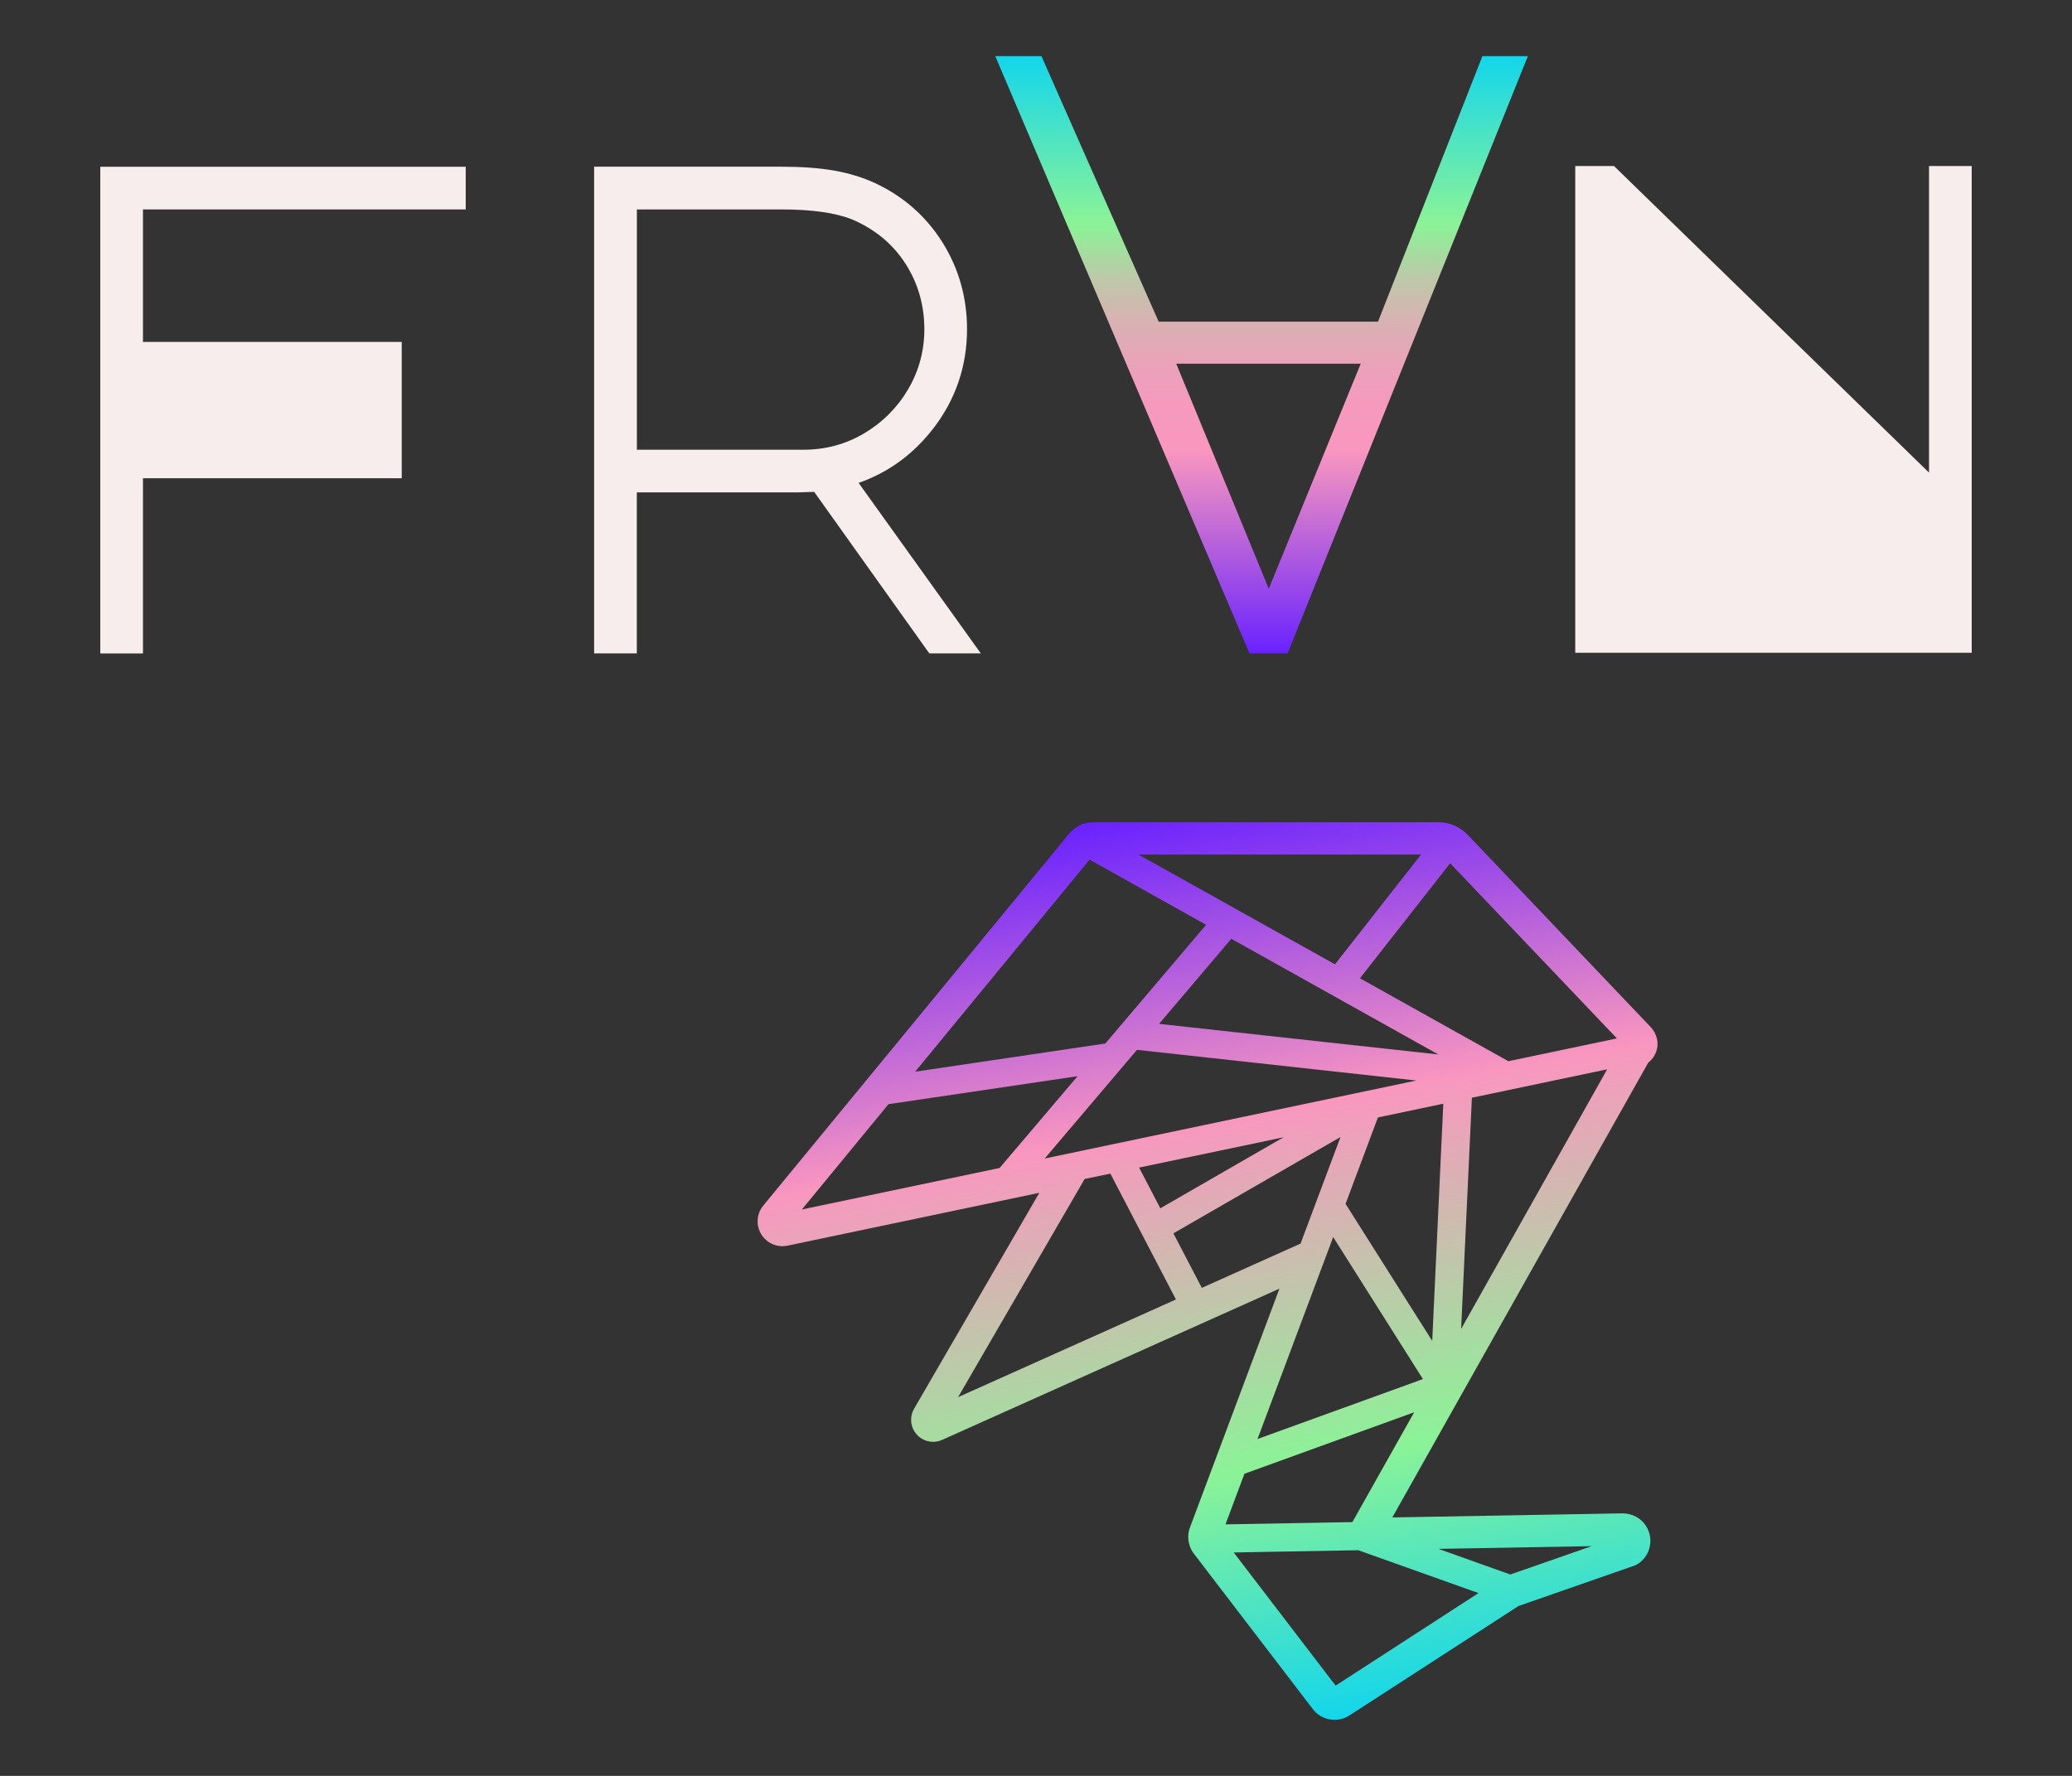 <?xml version="1.0" encoding="UTF-8"?>
<svg id="Swan" xmlns="http://www.w3.org/2000/svg" xmlns:xlink="http://www.w3.org/1999/xlink" viewBox="0 0 350 300">
  <rect x="0" y="0" width="350" height="300" fill="#333333" stroke="none"/>
  <defs>
    <linearGradient id="linear-gradient" x1="221.59" y1="291.26" x2="194.41" y2="137.1" gradientUnits="userSpaceOnUse">
      <stop offset="0" stop-color="#13d6eb"/>
      <stop offset=".28" stop-color="#8bf397"/>
      <stop offset=".66" stop-color="#f997bf"/>
      <stop offset="1" stop-color="#6a22fe"/>
    </linearGradient>
    <linearGradient id="linear-gradient-2" x1="213.1" y1="9.48" x2="213.1" y2="110.39" gradientUnits="userSpaceOnUse">
      <stop offset="0" stop-color="#13d6eb"/>
      <stop offset=".28" stop-color="#8bf397"/>
      <stop offset=".31" stop-color="#9ae69c"/>
      <stop offset=".37" stop-color="#bcc9a8"/>
      <stop offset=".44" stop-color="#d7b3b2"/>
      <stop offset=".51" stop-color="#e9a3b9"/>
      <stop offset=".58" stop-color="#f59abd"/>
      <stop offset=".66" stop-color="#f997bf"/>
      <stop offset="1" stop-color="#6a22fe"/>
    </linearGradient>
  </defs>
  <path d="M279.88,175.46c-.15-.72-.51-1.39-1.02-1.93l-30.94-32.51c-.55-.58-1.2-1.05-1.92-1.41-.94-.47-1.99-.71-3.04-.71h-58.27c-.57,0-1.13.09-1.67.27h-.17l-.68.37c-.62.33-1.16.77-1.6,1.32l-51.64,62.8c-.81.98-1.13,2.26-.87,3.5.45,2.22,2.62,3.75,4.97,3.27l42.53-8.93-21.15,36.47c-.6,1.03-.67,2.3-.19,3.39.6,1.34,1.93,2.21,3.4,2.21.52,0,1.03-.11,1.52-.33l56.98-25.55-15.1,40.31c-.32.83-.39,1.73-.2,2.6.16.76.5,1.47.97,2.02l20.09,26.25.09.11c.88.99,2.14,1.55,3.46,1.55.91,0,1.79-.26,2.53-.75l28.53-18.47,19.77-6.89.44-.25c1.04-.68,1.74-1.73,1.99-2.95.25-1.21,0-2.45-.68-3.49-.86-1.3-2.31-2.08-3.95-2.08l-38.87.69,43.23-76.83c1.23-.95,1.81-2.5,1.48-4.03ZM242.98,261.65l25.88-.46-13.74,4.79-12.14-4.33ZM238.88,238.58l-10.44,18.55-21.43.38,3.2-8.55,28.66-10.38ZM208.39,262.26l21.05-.38,20.31,7.24-24.14,15.63-17.22-22.5ZM183.21,199.17l4.35-.91,11.08,21.26-36.8,16.5,20.8-35.86.57-.99ZM188.84,195.55h0s0,0,0,0ZM171.6,197.76h0s0,0,0,0h0ZM182.02,181.8l-13.17,15.51-33.4,7.01,14.63-17.79,31.95-4.73ZM271.48,180.64l-24.67,43.86,1.82-39.06,22.85-4.8ZM239.26,182.53l-62.79,13.18,15.59-18.36,47.19,5.18ZM203.74,156.22l-17.03,20.06-32.12,4.76,29.46-35.82,19.69,11.01ZM195.79,172.96l12.2-14.37,34.97,19.54-47.17-5.17ZM192.31,144.36h47.73l-14.54,18.54-33.19-18.54ZM226.11,165.98h0s0,0,0,0ZM226.43,192.09l-6.74,17.99-16.68,7.48-4.8-9.21,28.22-16.27ZM216.82,192.12l-20.82,12-3.58-6.88,24.4-5.12ZM243.8,186.45l-1.87,40.07-14.64-23.15,5.47-14.6,11.03-2.32ZM254.4,181.79h0s0,0,0,0h0ZM273.12,175.42l-18.33,3.85-25.07-14.01,15.24-19.43,28.17,29.59ZM201.29,219.43h0s0,0,0,0ZM240.36,232.97l-27.94,10.12,12.78-34.11,15.16,23.99Z" fill="url(#linear-gradient)" stroke-width="0"/>
  <g>
    <polygon points="16.94 110.39 24.15 110.39 24.15 80.79 67.86 80.79 67.86 57.76 24.15 57.76 24.15 35.38 78.67 35.38 78.67 28.17 16.94 28.17 16.94 110.39" fill="#f7eded" stroke-width="0"/>
    <path d="M157.63,72.41c3.79-4.91,5.72-10.56,5.72-16.8,0-5.34-1.4-10.28-4.16-14.68h0c-2.76-4.4-6.6-7.77-11.4-10.01-2.09-.96-4.41-1.67-6.92-2.11-2.47-.43-5.44-.65-8.85-.65h-31.66v82.22h7.21v-27.2h27.12s2.84-.09,2.84-.09l19.45,27.29h8.7l-20.64-28.8c5.01-1.76,9.24-4.84,12.59-9.18ZM153.39,65.78c-1.83,3.1-4.34,5.6-7.44,7.44-3.09,1.82-6.51,2.75-10.16,2.75h-28.21v-40.59h24.45c5.16,0,9.18.58,11.93,1.7,3.8,1.62,6.81,4.11,8.95,7.4,2.14,3.3,3.23,7.05,3.23,11.13,0,3.66-.93,7.08-2.75,10.17Z" fill="#f7eded" stroke-width="0"/>
    <path d="M232.76,54.34h-37.04l-19.8-44.86h-7.8l42.94,100.9h6.44l40.59-100.9h-7.68l-17.64,44.86ZM229.85,61.44l-15.53,38.02-15.63-38.02h31.16Z" fill="url(#linear-gradient-2)" stroke-width="0"/>
    <polygon points="325.85 28.05 325.85 79.84 272.64 28.05 266.09 28.05 266.09 110.27 333.06 110.27 333.06 28.05 325.85 28.05" fill="#f7eded" stroke-width="0"/>
  </g>
</svg>